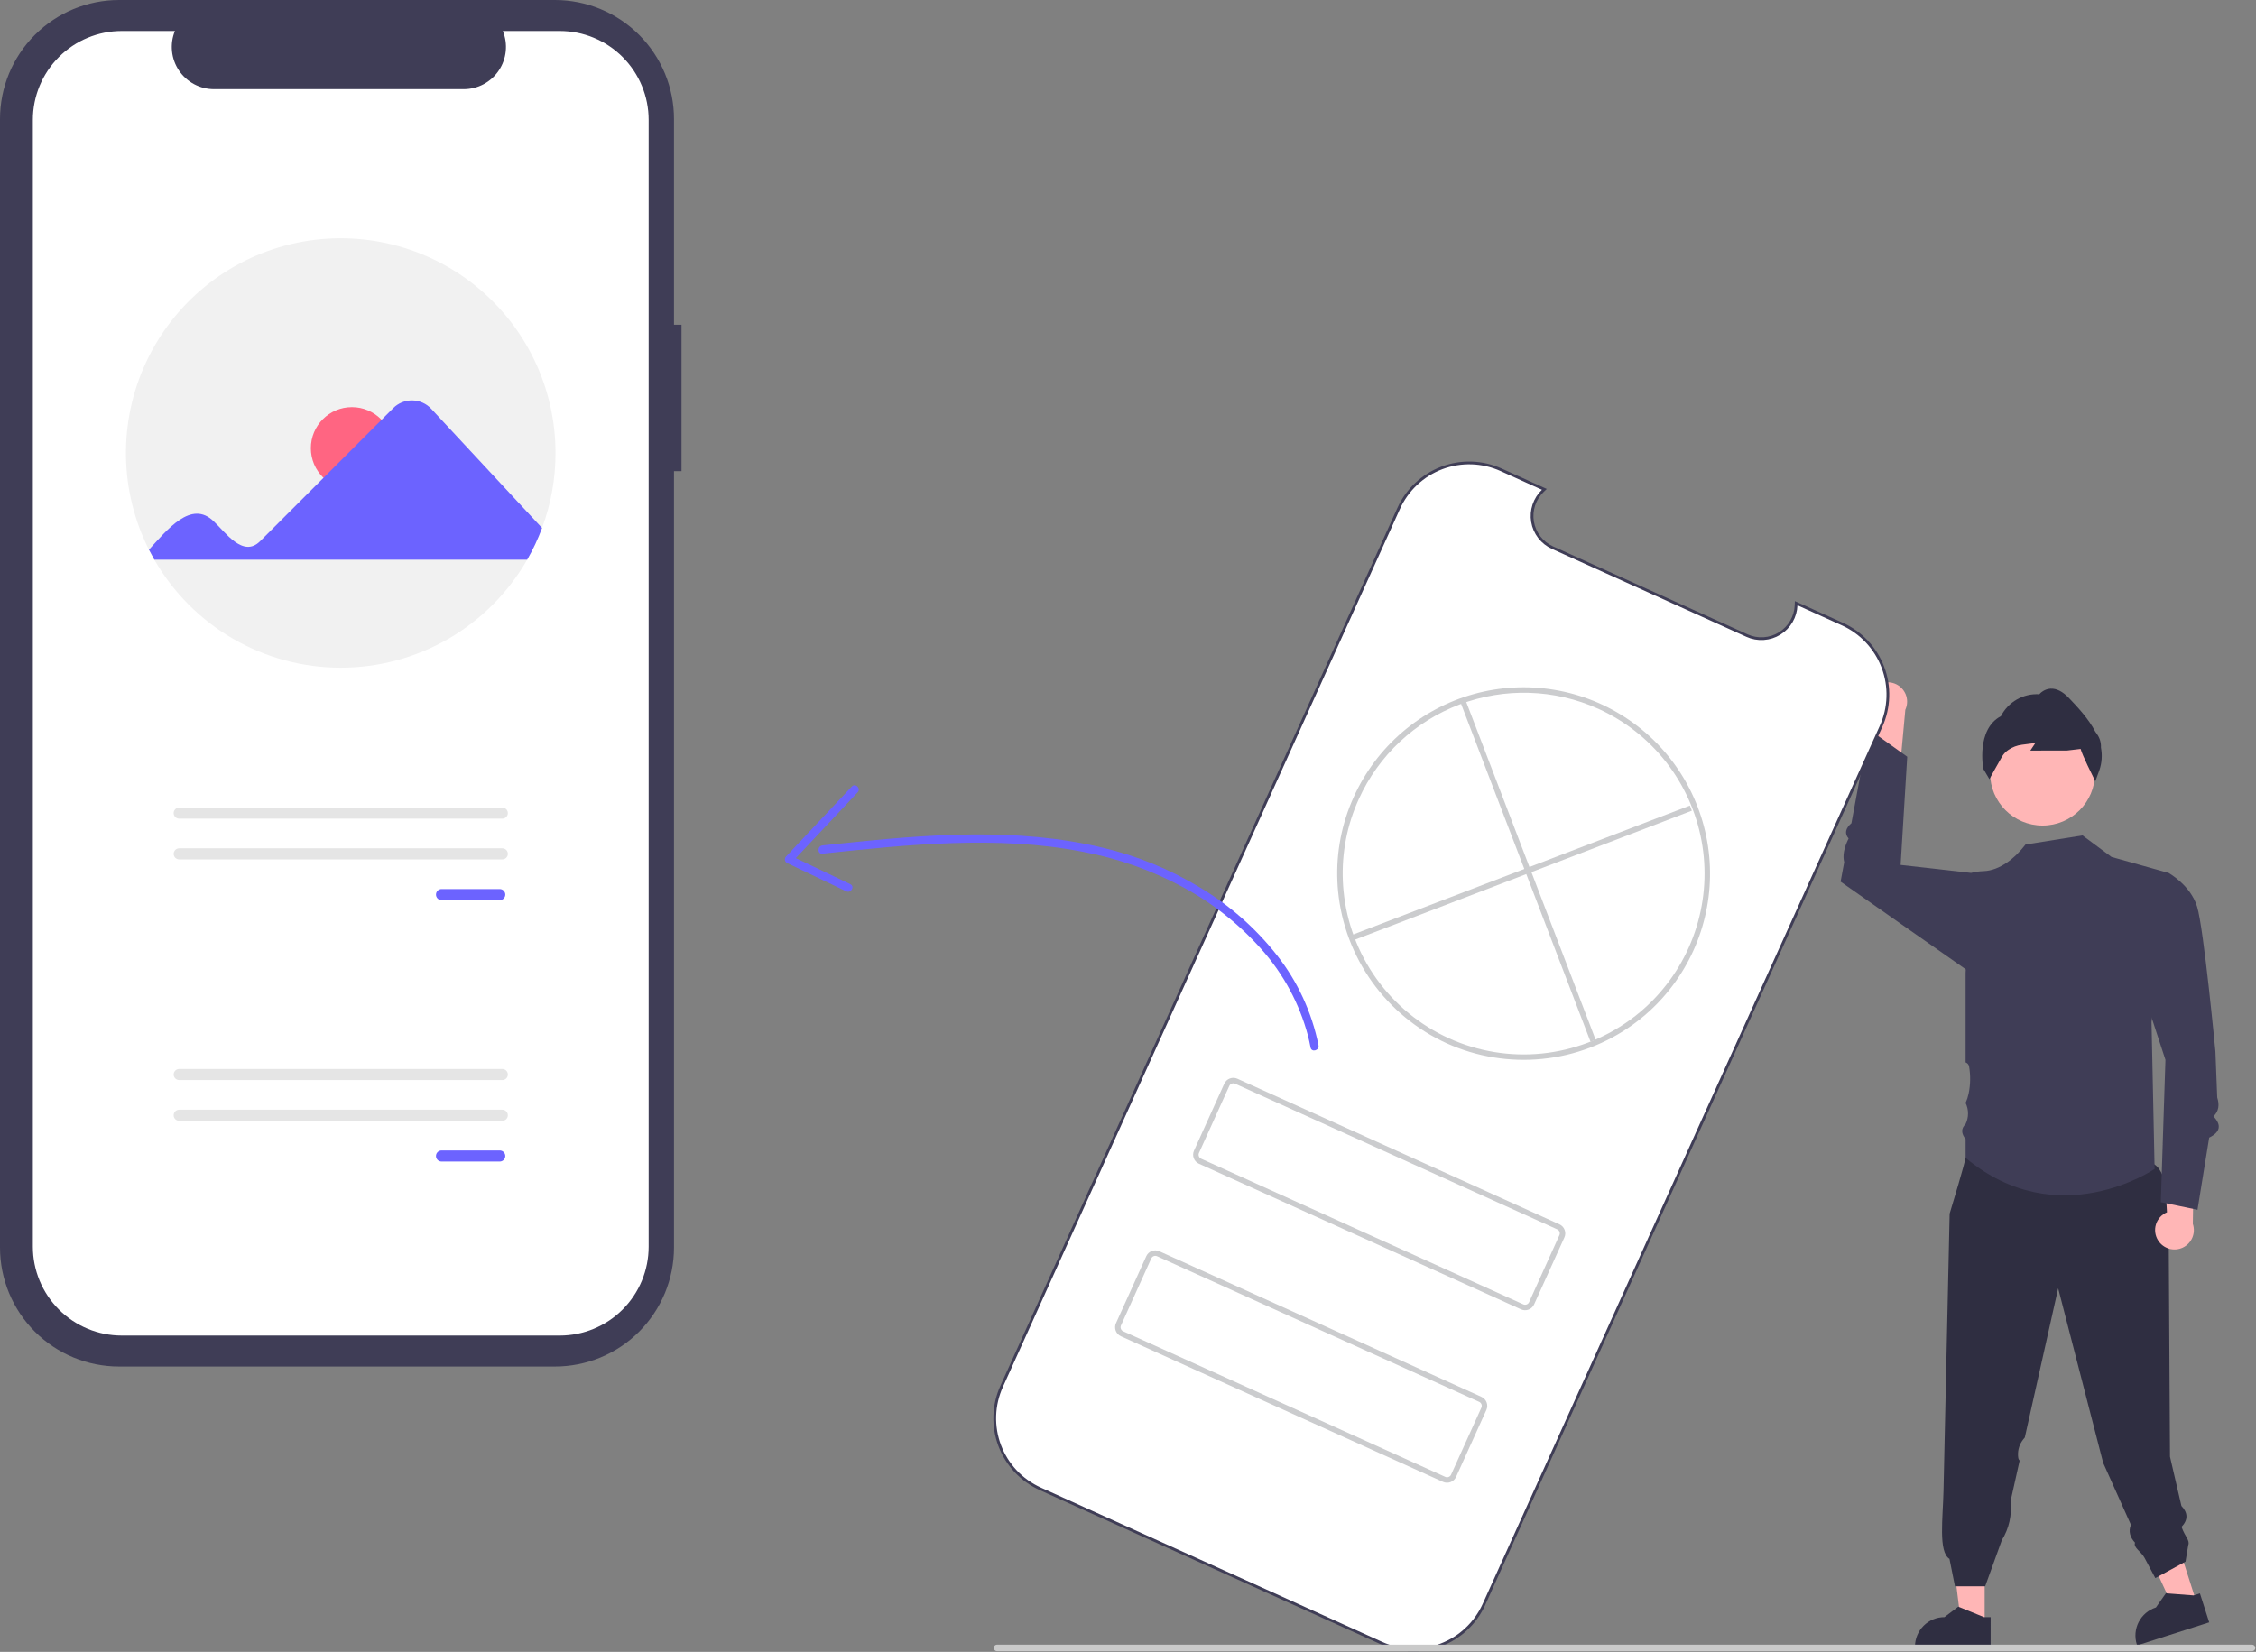 <svg width="822" height="602" viewBox="0 0 822 602" fill="none" xmlns="http://www.w3.org/2000/svg">
<rect x="0" y="0" width="822" height="602" fill="#808080" stroke="none"/>
<g clip-path="url(#clip0_136_2487)">
<path d="M800.344 584.002L792.2 586.607L778.279 556.436L790.298 552.591L800.344 584.002Z" fill="#FFB6B6"/>
<path d="M804.945 591.232L778.687 599.63L778.581 599.298C777.714 596.587 777.96 593.643 779.263 591.114C780.567 588.584 782.822 586.676 785.532 585.808L789.165 580.635L799.278 581.412L801.57 580.679L804.945 591.232Z" fill="#2F2E41"/>
<path d="M723.134 592.124H714.584L710.517 559.146H723.135L723.134 592.124Z" fill="#FFB6B6"/>
<path d="M725.314 600.412L697.746 600.411V600.062C697.746 597.217 698.877 594.487 700.889 592.475C702.901 590.463 705.631 589.332 708.476 589.332L713.513 585.512L722.908 589.333L725.315 589.333L725.314 600.412Z" fill="#2F2E41"/>
<path d="M682.298 251.324C681.657 252.123 681.199 253.054 680.956 254.05C680.713 255.047 680.692 256.084 680.893 257.089C681.095 258.094 681.514 259.043 682.122 259.869C682.73 260.694 683.512 261.377 684.412 261.868L680.311 286.45L692.148 281.197L694.228 258.658C694.952 257.091 695.077 255.313 694.578 253.661C694.079 252.008 692.991 250.596 691.521 249.692C690.05 248.788 688.299 248.455 686.599 248.755C684.9 249.056 683.369 249.97 682.298 251.324Z" fill="#FFB6B6"/>
<path d="M790.222 455.247C790.222 455.247 792.217 429.277 785.149 424.454C778.081 419.631 719.809 417.203 719.809 417.203L716.191 421.962C716.191 421.962 715.863 424.184 710.375 442.288L708.14 543.341C707.918 553.193 706.2 565.571 710.315 568.101L712.315 578.101H723.315L729.392 561.289C732.011 557.059 733.127 552.069 732.559 547.126L735.877 532.284C735.645 532.05 735.482 531.757 735.405 531.437C735.03 529.226 735.527 526.955 736.792 525.102C737.085 524.669 737.408 524.257 737.759 523.869L749.916 469.487L766.315 533.101L776.436 555.697C775.441 558.066 776.102 560.212 777.916 562.203C777.242 564.055 780.155 565.356 781.405 567.751L785.315 575.101L796.315 569.101L797.315 563.101C797.981 561.322 796.19 560.143 794.87 556.447C797.333 553.832 797.199 551.285 794.825 548.797L790.667 530.866L790.619 522.646L790.567 513.86L790.222 455.247Z" fill="#2F2E41"/>
<path d="M744.229 300.854C754.783 300.854 763.338 292.298 763.338 281.745C763.338 271.191 754.783 262.636 744.229 262.636C733.676 262.636 725.12 271.191 725.12 281.745C725.12 292.298 733.676 300.854 744.229 300.854Z" fill="#FFB6B6"/>
<path d="M763.454 284.736L763.138 284.105C762.65 283.129 758.61 275.015 758.102 272.929L753.017 273.527L739.775 273.529L741.615 270.769L736.75 271.404C734.972 271.62 733.272 272.261 731.793 273.272C730.886 273.875 730.119 274.666 729.545 275.591C727.807 278.566 725.152 283.434 725.125 283.483L724.871 283.948L722.665 280.237C722.636 280.093 719.902 265.832 729.052 260.996C730.357 258.448 732.375 256.335 734.861 254.916C737.347 253.497 740.193 252.834 743.05 253.007C744.095 251.816 745.567 251.084 747.147 250.97C749.318 250.857 751.571 251.997 753.834 254.373C756.839 257.529 760.956 261.851 763.446 266.65L764.132 267.63C765.108 269.032 765.591 270.719 765.507 272.425C766.035 275.148 765.847 277.962 764.961 280.591L763.454 284.736Z" fill="#2F2E41"/>
<path d="M790.133 318.109L769.363 312.293L758.789 304.449L738.018 307.763L737.928 307.88C734.291 312.604 728.685 317.271 722.726 317.457C721.193 317.507 719.67 317.726 718.184 318.109L716.19 354.569V387.168C716.502 387.272 716.781 387.456 717.001 387.7C717.22 387.944 717.374 388.24 717.446 388.561C718.031 391.884 717.976 395.288 717.283 398.591C717.037 399.743 716.671 400.865 716.19 401.94C716.77 403.14 717.071 404.456 717.071 405.789C717.071 407.121 716.77 408.437 716.19 409.637C714.415 411.329 714.644 413.174 716.19 415.117V421.962C749.903 450.09 785.061 426.005 785.061 426.005L783.933 372.464L790.133 318.109Z" fill="#3F3D56"/>
<path d="M722.843 323.117L718.185 318.109L692.512 315.201L694.921 275.771L680.924 265.785L674.585 300.002C672.406 301.888 672.001 303.745 673.554 305.571C671.808 309.061 671.36 311.899 671.953 314.213L670.641 321.296L718.144 354.569L722.843 323.117Z" fill="#3F3D56"/>
<path d="M786.343 452.048C785.791 451.184 785.434 450.21 785.299 449.194C785.163 448.177 785.252 447.144 785.56 446.165C785.867 445.187 786.385 444.288 787.077 443.532C787.77 442.776 788.619 442.181 789.566 441.788L788.103 416.909L799.315 423.391L798.986 446.024C799.539 447.659 799.474 449.44 798.802 451.03C798.13 452.62 796.899 453.908 795.34 454.651C793.782 455.393 792.005 455.539 790.347 455.059C788.689 454.579 787.264 453.508 786.343 452.048Z" fill="#FFB6B6"/>
<path d="M782.33 324.331L790.133 318.109C790.133 318.109 798.112 322.51 800.54 330.401C802.968 338.292 807.217 383.211 807.217 383.211L807.872 399.936C808.712 402.589 808.492 404.955 806.492 406.841C809.498 409.951 809.05 412.541 804.943 414.581L800.684 440.877L787.315 438.101L789.007 386.246L778.081 352.861L782.33 324.331Z" fill="#3F3D56"/>
<path d="M248.315 118.343H245.579V43.384C245.579 37.687 244.457 32.045 242.276 26.782C240.096 21.518 236.9 16.735 232.872 12.707C228.843 8.678 224.061 5.483 218.797 3.302C213.533 1.122 207.892 3.93975e-06 202.195 0H43.384C31.878 -2.38694e-05 20.843 4.571 12.707 12.707C4.571 20.843 2.65216e-05 31.878 0 43.384V454.614C-5.30433e-06 466.12 4.571 477.155 12.707 485.291C20.843 493.427 31.878 497.998 43.384 497.998H202.194C207.892 497.998 213.533 496.876 218.797 494.696C224.06 492.515 228.843 489.32 232.872 485.291C236.9 481.263 240.096 476.48 242.276 471.216C244.456 465.953 245.579 460.311 245.579 454.614V171.7H248.315V118.343Z" fill="#3F3D56"/>
<path d="M203.945 11.287H183.215C184.168 13.624 184.532 16.16 184.274 18.671C184.017 21.182 183.146 23.591 181.738 25.686C180.33 27.781 178.428 29.498 176.2 30.685C173.973 31.872 171.487 32.493 168.963 32.493H77.983C75.459 32.493 72.973 31.872 70.746 30.685C68.518 29.498 66.616 27.781 65.208 25.686C63.8 23.591 62.929 21.182 62.672 18.671C62.414 16.16 62.778 13.624 63.731 11.287H44.37C35.777 11.287 27.536 14.7 21.46 20.776C15.384 26.852 11.971 35.093 11.971 43.686V454.312C11.971 458.567 12.809 462.78 14.437 466.711C16.065 470.642 18.452 474.213 21.46 477.222C24.469 480.23 28.04 482.617 31.971 484.245C35.902 485.873 40.115 486.711 44.369 486.711H203.945C208.199 486.711 212.412 485.873 216.343 484.245C220.274 482.617 223.846 480.23 226.854 477.222C229.863 474.213 232.249 470.642 233.877 466.711C235.505 462.78 236.343 458.567 236.343 454.312V43.686C236.343 39.431 235.505 35.218 233.877 31.287C232.249 27.357 229.863 23.785 226.854 20.776C223.846 17.768 220.274 15.382 216.343 13.753C212.412 12.125 208.199 11.287 203.945 11.287Z" fill="white"/>
<path d="M202.41 165.082C202.422 174.41 200.758 183.664 197.499 192.404C196.019 196.407 194.204 200.278 192.072 203.975C185.219 215.934 175.329 225.871 163.404 232.781C151.478 239.692 137.94 243.331 124.157 243.331C110.374 243.331 96.835 239.692 84.91 232.781C72.984 225.871 63.095 215.934 56.242 203.975C55.548 202.773 54.89 201.552 54.268 200.313C48.949 189.762 46.088 178.142 45.901 166.327C45.713 154.512 48.203 142.807 53.185 132.092C58.167 121.377 65.51 111.928 74.665 104.456C83.82 96.984 94.547 91.683 106.043 88.948C117.54 86.214 129.506 86.119 141.044 88.67C152.582 91.221 163.393 96.351 172.665 103.677C181.937 111.002 189.43 120.332 194.582 130.967C199.733 141.602 202.41 153.265 202.41 165.082Z" fill="#F1F1F1"/>
<path d="M128.226 178.293C136.488 178.293 143.186 171.595 143.186 163.332C143.186 155.07 136.488 148.372 128.226 148.372C119.964 148.372 113.266 155.07 113.266 163.332C113.266 171.595 119.964 178.293 128.226 178.293Z" fill="#FF6582"/>
<path d="M54.269 200.313C60.86 193.19 69.672 181.881 77.936 190.052C82.084 193.907 88.575 203.459 94.789 197.214L143.311 148.692C144.224 147.79 145.309 147.08 146.501 146.603C147.693 146.126 148.968 145.893 150.251 145.916C151.535 145.939 152.8 146.218 153.974 146.737C155.148 147.256 156.207 148.005 157.087 148.939L197.499 192.404C196.019 196.407 194.204 200.278 192.072 203.975H56.242L54.269 200.313Z" fill="#6C63FF"/>
<path d="M160.875 323.99C160.339 323.991 159.826 324.205 159.448 324.584C159.07 324.963 158.857 325.476 158.857 326.012C158.857 326.547 159.07 327.061 159.448 327.44C159.826 327.819 160.339 328.032 160.875 328.033H182.089C182.625 328.033 183.139 327.82 183.518 327.441C183.897 327.062 184.11 326.548 184.11 326.012C184.11 325.475 183.897 324.961 183.518 324.582C183.139 324.203 182.625 323.99 182.089 323.99H160.875Z" fill="#6C63FF"/>
<path d="M65.298 294.297C64.762 294.297 64.248 294.51 63.868 294.889C63.489 295.268 63.276 295.782 63.276 296.318C63.276 296.854 63.489 297.369 63.868 297.748C64.248 298.127 64.762 298.34 65.298 298.34H183.016C183.552 298.34 184.066 298.127 184.445 297.748C184.825 297.369 185.038 296.854 185.038 296.318C185.038 295.782 184.825 295.268 184.445 294.889C184.066 294.51 183.552 294.297 183.016 294.297H65.298Z" fill="#E5E5E5"/>
<path d="M65.298 309.143C64.763 309.144 64.25 309.358 63.872 309.737C63.494 310.116 63.281 310.629 63.281 311.165C63.281 311.7 63.494 312.214 63.872 312.593C64.25 312.972 64.763 313.185 65.298 313.186H183.016C183.282 313.187 183.546 313.135 183.791 313.034C184.037 312.933 184.261 312.784 184.449 312.596C184.637 312.408 184.786 312.185 184.888 311.94C184.99 311.694 185.042 311.431 185.042 311.165C185.042 310.899 184.99 310.636 184.888 310.39C184.786 310.145 184.637 309.922 184.449 309.734C184.261 309.546 184.037 309.397 183.791 309.296C183.546 309.194 183.282 309.143 183.016 309.143H65.298Z" fill="#E5E5E5"/>
<path d="M160.874 419.257C160.338 419.257 159.824 419.47 159.445 419.849C159.066 420.228 158.853 420.742 158.853 421.278C158.853 421.814 159.066 422.329 159.445 422.708C159.824 423.087 160.338 423.3 160.874 423.3H182.088C182.624 423.3 183.139 423.087 183.518 422.708C183.897 422.329 184.11 421.814 184.11 421.278C184.11 420.742 183.897 420.228 183.518 419.849C183.139 419.47 182.624 419.257 182.088 419.257H160.874Z" fill="#6C63FF"/>
<path d="M65.298 389.563C64.762 389.563 64.248 389.776 63.868 390.155C63.489 390.534 63.276 391.048 63.276 391.585C63.276 392.121 63.489 392.635 63.868 393.014C64.248 393.393 64.762 393.606 65.298 393.606H183.016C183.282 393.607 183.545 393.555 183.791 393.454C184.037 393.352 184.26 393.203 184.448 393.016C184.637 392.828 184.786 392.605 184.888 392.359C184.99 392.114 185.042 391.85 185.042 391.585C185.042 391.319 184.99 391.056 184.888 390.81C184.786 390.564 184.637 390.341 184.448 390.154C184.26 389.966 184.037 389.817 183.791 389.716C183.545 389.614 183.282 389.562 183.016 389.563H65.298Z" fill="#E5E5E5"/>
<path d="M65.298 404.41C64.762 404.41 64.248 404.623 63.868 405.002C63.489 405.381 63.276 405.895 63.276 406.431C63.276 406.968 63.489 407.482 63.868 407.861C64.248 408.24 64.762 408.453 65.298 408.453H183.016C183.552 408.453 184.066 408.24 184.445 407.861C184.825 407.482 185.038 406.968 185.038 406.431C185.038 405.895 184.825 405.381 184.445 405.002C184.066 404.623 183.552 404.41 183.016 404.41H65.298Z" fill="#E5E5E5"/>
<path d="M655.133 220.128L654.456 219.821L654.428 220.565C654.35 222.64 653.763 224.664 652.719 226.459C651.675 228.254 650.206 229.764 648.44 230.858C646.675 231.951 644.667 232.593 642.595 232.728C640.523 232.862 638.449 232.485 636.557 231.63L565.666 199.575C563.774 198.719 562.121 197.412 560.854 195.767C559.586 194.122 558.743 192.191 558.398 190.143C558.052 188.095 558.216 185.994 558.874 184.025C559.532 182.055 560.664 180.278 562.171 178.849L562.711 178.337L562.033 178.03L546.946 171.209C540.13 168.127 532.369 167.878 525.37 170.519C518.37 173.159 512.707 178.472 509.625 185.288L364.95 505.245C363.423 508.62 362.577 512.263 362.459 515.965C362.34 519.667 362.952 523.356 364.26 526.822C365.567 530.288 367.544 533.462 370.078 536.163C372.613 538.865 375.654 541.041 379.029 542.567L503.369 598.789C510.185 601.872 517.946 602.12 524.946 599.479C531.945 596.839 537.608 591.526 540.69 584.71L685.366 264.753C686.892 261.378 687.738 257.735 687.856 254.033C687.975 250.331 687.363 246.642 686.055 243.176C684.748 239.711 682.771 236.536 680.237 233.835C677.702 231.133 674.661 228.958 671.286 227.431L655.133 220.128Z" fill="white" stroke="#3F3D56"/>
<path d="M527.177 380.234C516.289 375.289 506.895 367.565 499.938 357.839C492.981 348.113 488.706 336.727 487.544 324.826C487.427 323.646 487.342 322.432 487.292 321.222C486.819 310.61 488.869 300.036 493.276 290.37C497.374 281.318 503.408 273.275 510.954 266.809C518.499 260.343 527.371 255.611 536.944 252.948C546.517 250.285 556.558 249.754 566.359 251.395C576.159 253.035 585.48 256.805 593.665 262.44C601.849 268.076 608.697 275.438 613.726 284.008C618.755 292.578 621.842 302.148 622.77 312.041C623.697 321.934 622.443 331.911 619.095 341.266C615.746 350.622 610.386 359.129 603.392 366.187C600.789 368.823 597.968 371.236 594.96 373.399C585.256 380.386 573.883 384.696 561.984 385.896C550.086 387.096 538.081 385.143 527.177 380.234ZM582.319 258.285C566.386 251.103 548.255 250.535 531.904 256.704C515.552 262.874 502.316 275.277 495.098 291.194C490.821 300.575 488.831 310.837 489.291 321.137C489.339 322.312 489.421 323.487 489.534 324.632C490.644 336.189 494.785 347.249 501.54 356.692C508.295 366.136 517.423 373.628 528.003 378.412C538.582 383.196 550.237 385.102 561.789 383.936C573.341 382.771 584.381 378.576 593.791 371.776C596.709 369.678 599.445 367.337 601.971 364.78C609.459 357.222 615.007 347.965 618.142 337.799C621.278 327.633 621.907 316.859 619.976 306.396C618.046 295.934 613.612 286.094 607.055 277.717C600.498 269.339 592.011 262.672 582.319 258.285Z" fill="#CBCCCE"/>
<path d="M533.874 254.872L532.006 255.588L579.527 379.645L581.395 378.93L533.874 254.872Z" fill="#CBCCCE"/>
<path d="M615.727 293.567L491.666 341.08L492.381 342.947L616.442 295.435L615.727 293.567Z" fill="#CBCCCE"/>
<path d="M554.201 477.161L436.845 424.096C435.975 423.702 435.298 422.978 434.961 422.085C434.624 421.191 434.655 420.2 435.047 419.33L446.087 394.915C446.481 394.045 447.205 393.367 448.098 393.03C448.992 392.693 449.983 392.724 450.854 393.116L568.209 446.181C569.079 446.576 569.757 447.299 570.094 448.193C570.431 449.086 570.4 450.077 570.007 450.948L558.968 475.363C558.573 476.233 557.85 476.911 556.956 477.248C556.063 477.585 555.072 477.554 554.201 477.161ZM450.03 394.939C449.642 394.764 449.201 394.75 448.804 394.9C448.406 395.05 448.085 395.352 447.909 395.739L436.87 420.154C436.695 420.541 436.681 420.982 436.831 421.379C436.981 421.777 437.282 422.099 437.669 422.274L555.025 475.339C555.412 475.514 555.853 475.527 556.251 475.377C556.648 475.227 556.97 474.926 557.145 474.539L568.185 450.124C568.36 449.737 568.374 449.296 568.224 448.898C568.074 448.501 567.772 448.179 567.385 448.004L450.03 394.939Z" fill="#CBCCCE"/>
<path d="M525.772 540.033L408.417 486.968C407.547 486.573 406.869 485.85 406.532 484.956C406.195 484.063 406.226 483.072 406.618 482.201L417.658 457.786C418.053 456.916 418.776 456.239 419.67 455.901C420.563 455.564 421.554 455.595 422.425 455.988L539.781 509.053C540.65 509.447 541.328 510.171 541.665 511.064C542.002 511.958 541.971 512.949 541.579 513.819L530.539 538.234C530.144 539.104 529.421 539.782 528.527 540.119C527.634 540.456 526.643 540.425 525.772 540.033ZM421.601 457.81C421.213 457.636 420.773 457.622 420.375 457.772C419.978 457.922 419.656 458.223 419.481 458.61L408.441 483.025C408.266 483.412 408.252 483.853 408.402 484.251C408.552 484.648 408.854 484.97 409.241 485.145L526.596 538.21C526.984 538.385 527.424 538.399 527.822 538.249C528.219 538.099 528.541 537.797 528.717 537.41L539.756 512.995C539.931 512.608 539.945 512.167 539.795 511.77C539.645 511.372 539.344 511.05 538.957 510.875L421.601 457.81Z" fill="#CBCCCE"/>
<path d="M480.415 380.95C478.002 368.929 472.788 357.646 465.198 348.016C457.483 338.238 448.06 329.938 437.385 323.519C426.354 316.82 414.338 311.893 401.779 308.92C386.169 305.17 370.048 303.948 354.027 304.102C337.89 304.258 321.806 305.769 305.769 307.454C303.73 307.668 301.692 307.884 299.654 308.102C297.755 308.305 297.734 311.307 299.654 311.102C315.455 309.415 331.278 307.757 347.169 307.247C362.93 306.741 378.809 307.361 394.32 310.369C407.238 312.766 419.701 317.172 431.256 323.428C442.018 329.258 451.672 336.936 459.775 346.11C467.713 355.077 473.454 365.769 476.542 377.34C476.916 378.799 477.239 380.269 477.522 381.748C477.885 383.642 480.776 382.84 480.415 380.95Z" fill="#6C63FF"/>
<path d="M310.369 286.634L286.407 312.122C286.248 312.285 286.127 312.483 286.055 312.699C285.982 312.916 285.96 313.146 285.989 313.373C286.018 313.6 286.098 313.817 286.223 314.008C286.348 314.199 286.515 314.36 286.711 314.477L308.329 324.811C310.062 325.64 311.586 323.054 309.843 322.221L288.225 311.887L288.529 314.243L312.491 288.755C313.812 287.349 311.695 285.224 310.369 286.634Z" fill="#6C63FF"/>
<path d="M820.569 601.733H363.275C362.959 601.733 362.656 601.608 362.433 601.384C362.209 601.161 362.084 600.858 362.084 600.542C362.084 600.227 362.209 599.924 362.433 599.7C362.656 599.477 362.959 599.352 363.275 599.352H820.569C820.884 599.352 821.187 599.477 821.411 599.7C821.634 599.924 821.759 600.227 821.759 600.542C821.759 600.858 821.634 601.161 821.411 601.384C821.187 601.608 820.884 601.733 820.569 601.733Z" fill="#CACACA"/>
</g>
<defs>
<clipPath id="clip0_136_2487">
<rect width="821.759" height="601.733" fill="white"/>
</clipPath>
</defs>
</svg>
